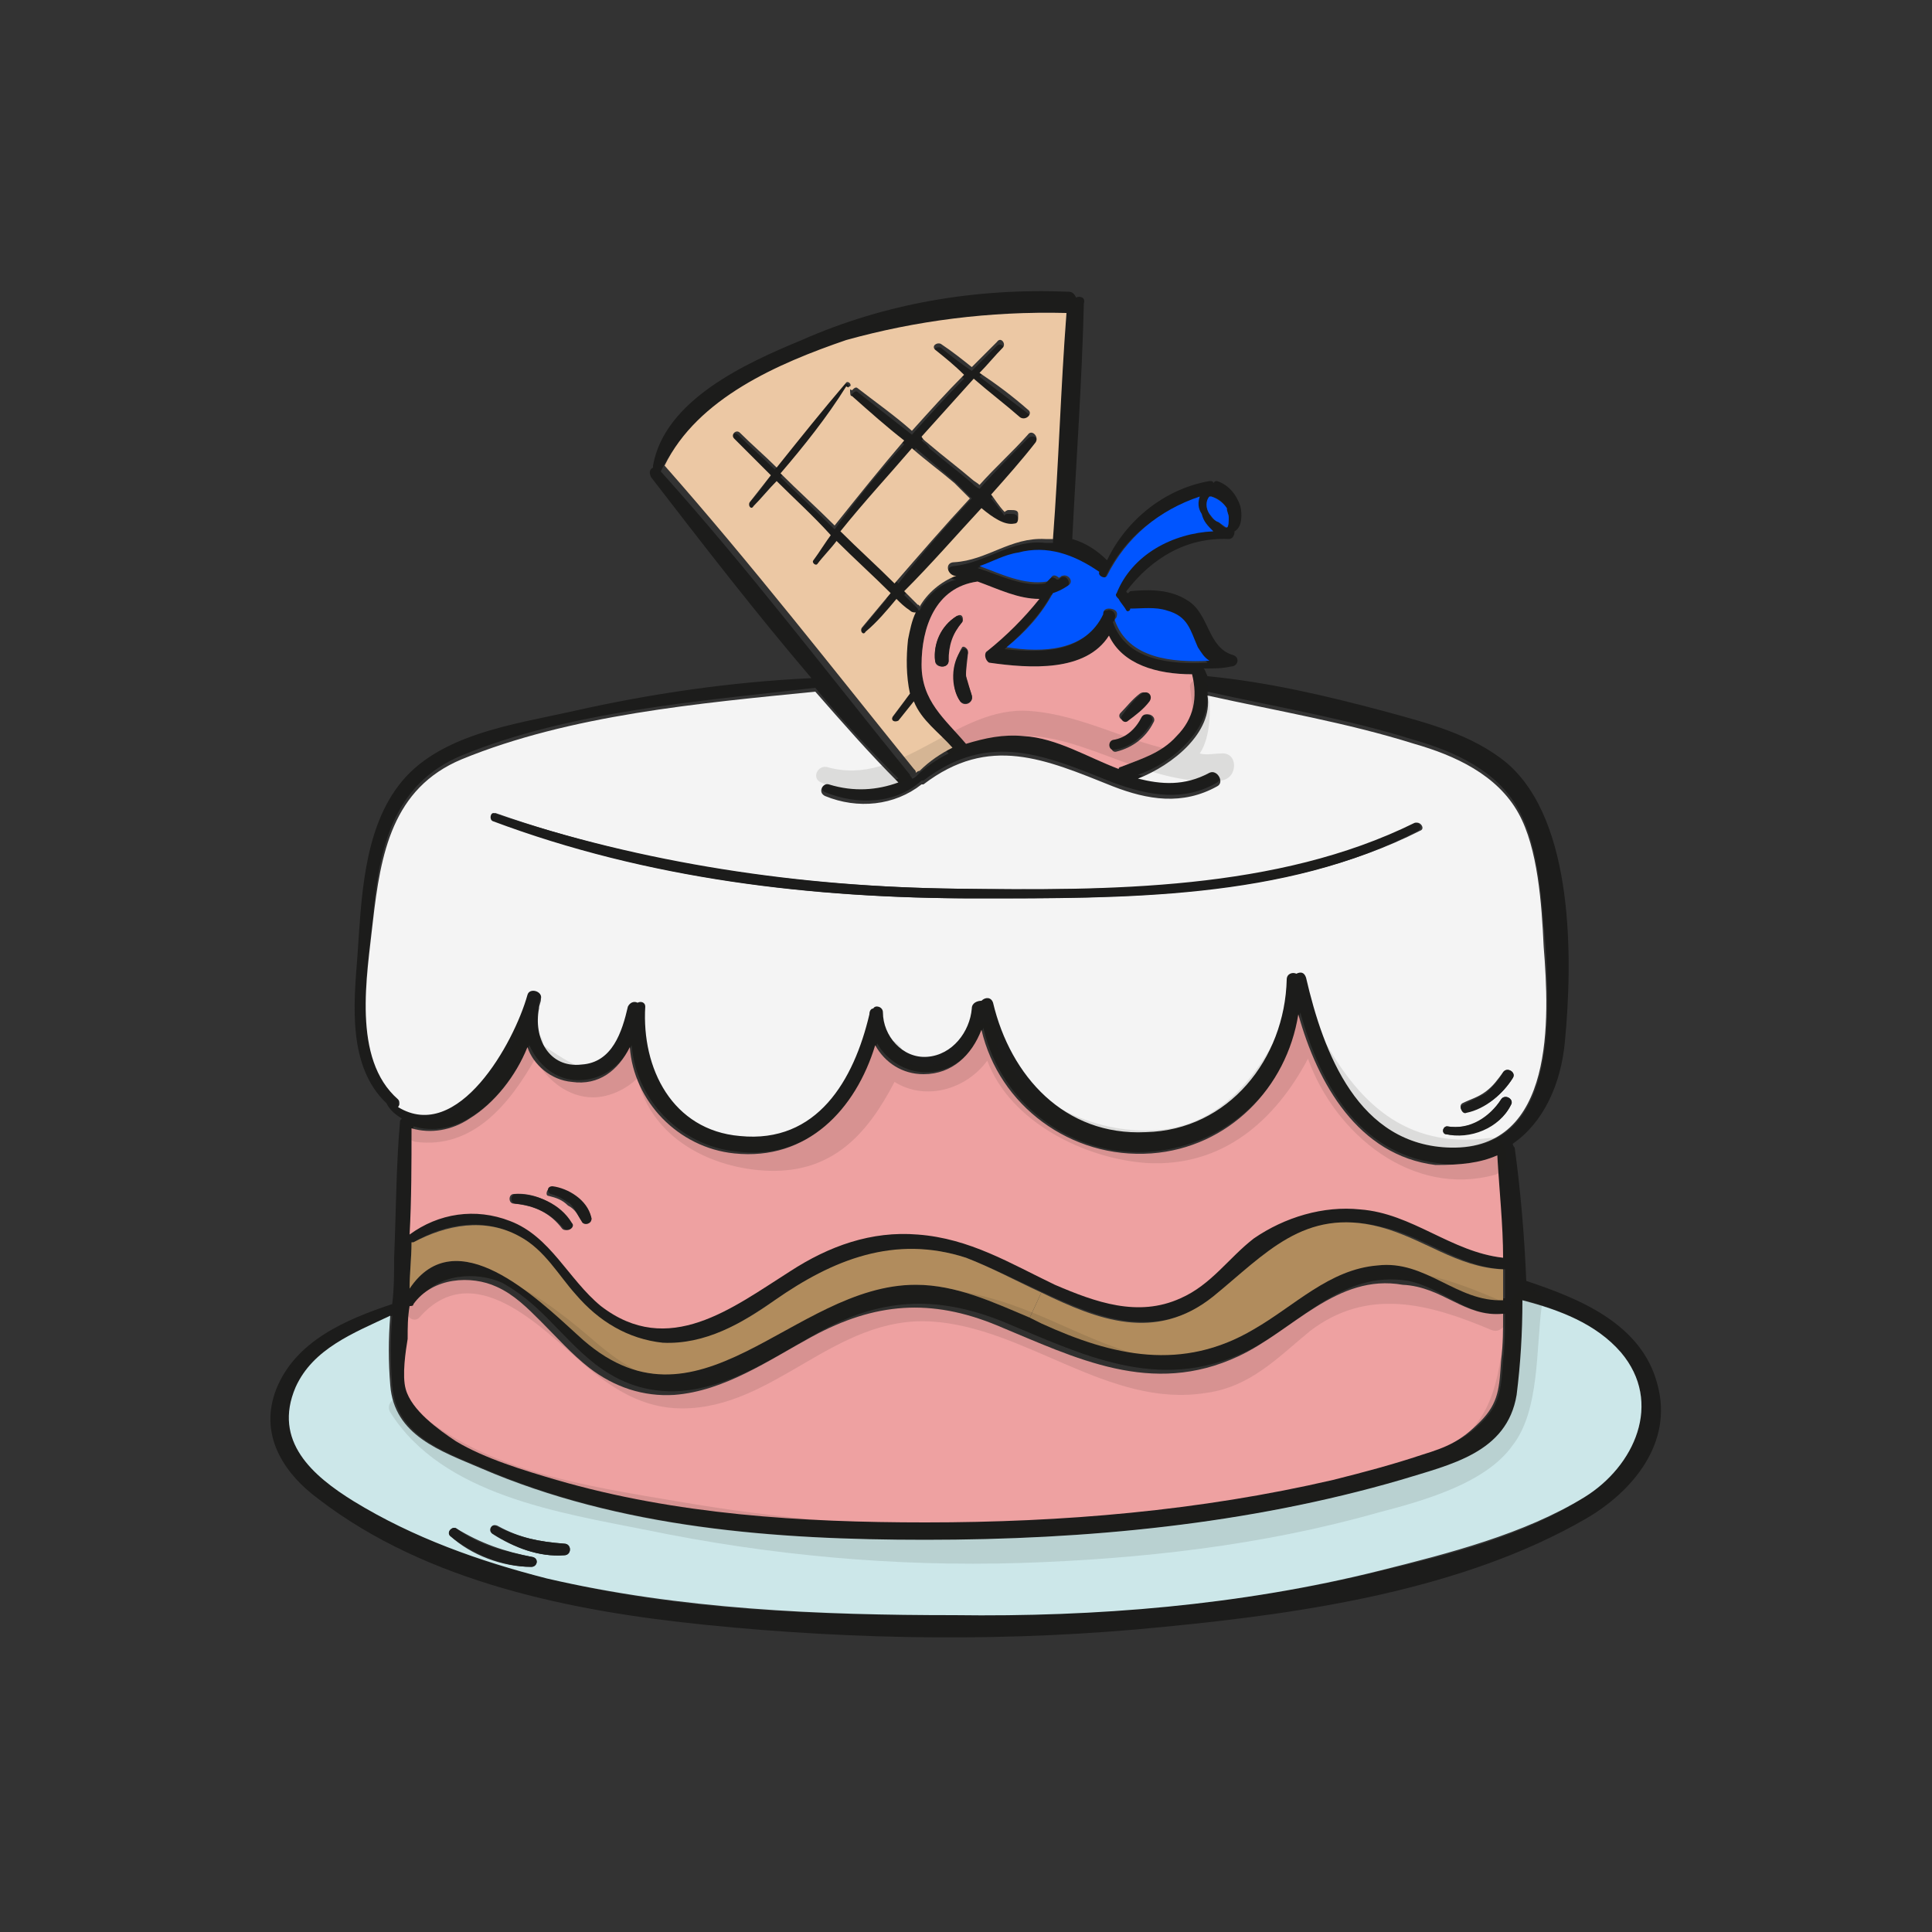 <?xml version="1.0" encoding="utf-8"?>
<!-- Generator: Adobe Illustrator 23.0.1, SVG Export Plug-In . SVG Version: 6.00 Build 0)  -->
<svg version="1.1" id="Layer_1" xmlns="http://www.w3.org/2000/svg" xmlns:xlink="http://www.w3.org/1999/xlink" x="0px" y="0px"
	 viewBox="0 0 100 100" style="enable-background:new 0 0 100 100;" xml:space="preserve">
<rect x="0" y="0" width="100" height="100" fill="#333333" stroke="none"/>
<style type="text/css">
	.st0{fill:#1C1C1B;}
	.st1{fill:#CCE7E9;}
	.st2{fill:#F4F4F4;}
	.st3{fill:#B18C5D;}
	.st4{fill:#EEA1A1;}
	.st5{fill:#0055ff;}
	.st6{fill:#ECC8A4;}
	.st7{opacity:0.11;fill:#1C1C1B;}
</style>
<g>
	<path class="st0" d="M85.8,71.7c0.8,3-1.3,5.5-3.7,6.9c-6.4,3.7-14.6,4.9-21.8,5.6c-7.9,0.8-15.9,0.7-23.8-0.1
		c-6.9-0.7-14.4-2.2-20-6.5c-1.9-1.4-3.1-3.4-2.2-5.7c1-2.5,3.6-3.6,6-4.4c0.1-0.8,0.1-1.6,0.1-2.4c0.1-2.3,0.1-4.7,0.3-7
		c0-0.1,0-0.1,0.1-0.2c-0.3-0.2-0.6-0.4-0.8-0.8c-2-1.9-1.7-5.1-1.5-7.6c0.2-2.9,0.3-6.4,2.1-8.8c2-2.7,6-3.2,9.1-3.9
		c4-0.9,8.1-1.5,12.3-1.7c-2.9-3.4-5.6-6.9-8.3-10.4c-0.1-0.2-0.1-0.4,0.1-0.5c0,0,0,0,0-0.1c0.6-3.4,4.8-5.3,7.7-6.5
		c4.3-1.9,9-2.7,13.8-2.5c0.2,0,0.3,0.1,0.4,0.3c0.2-0.1,0.5,0,0.4,0.3c-0.1,4.1-0.4,8.2-0.6,12.2c0.7,0.2,1.3,0.6,1.8,1.1
		c1-2.1,3-3.7,5.3-4.1c0.1,0,0.2,0,0.2,0.1c0.1-0.1,0.1-0.1,0.2-0.1c0.6,0.2,1,0.7,1.2,1.3c0.1,0.4,0.1,1.1-0.3,1.3
		c0,0.2-0.1,0.4-0.3,0.4c-2.2-0.1-4,1-5.3,2.7c0,0,0,0.1,0.1,0.1c0,0,0.1-0.1,0.1-0.1c1-0.1,2.1-0.1,3,0.5c1.1,0.7,1,2.4,2.3,2.8
		c0.4,0.1,0.3,0.6-0.1,0.6c-0.4,0.1-0.9,0.1-1.4,0.1c0.1,0.1,0.1,0.2,0.2,0.4c3.1,0.3,6.1,1,9.1,1.8c2.2,0.6,4.6,1.2,6.4,2.7
		c3.5,3,3.4,10.2,3,14.4c-0.2,2.2-1.1,4.2-2.7,5.3c0,0,0,0.1,0.1,0.2c0.3,2.2,0.5,4.5,0.6,6.9c0,0,0,0,0,0
		C81.7,67.2,85,68.5,85.8,71.7z M82,77.5c2.6-1.6,4.1-4.9,1.9-7.5c-1.3-1.5-3.2-2.2-5-2.7c0,1.7-0.1,3.3-0.3,4.9
		c-0.5,3-3.4,3.7-6,4.4c-8,2.3-16.3,3.1-24.6,3.1c-7.8,0-15.8-0.6-23-3.7c-2.1-0.9-4.5-1.7-4.7-4.3c-0.1-1.2-0.1-2.4,0-3.6
		c-1.9,0.8-4,1.7-4.9,3.7c-1.3,2.8,0.9,4.5,3,5.9c3.1,1.9,6.5,3.2,10,4c6.8,1.7,14.1,1.9,21.1,1.9c7.4,0,14.8-0.5,22-2.3
		C74.9,80.5,78.9,79.5,82,77.5z M75.2,59.4c5.4,0.1,5-6.7,4.8-10.4c-0.2-2.2-0.3-5.1-1.4-7.1c-1.1-2-3.3-3-5.4-3.6
		c-3.5-1.1-7.1-1.7-10.7-2.5c0.2,1.9-1.8,3.7-3.6,4.3c1.2,0.3,2.4,0.4,3.7-0.3c0.4-0.2,0.8,0.4,0.4,0.7c-1.7,1-3.5,0.7-5.4,0
		c-3.5-1.4-6.4-2.7-9.8-0.1c0,0-0.1,0-0.1,0c-1.3,1.2-3.3,1.3-5,0.6c-0.3-0.1-0.1-0.7,0.2-0.6c1.3,0.4,2.5,0.3,3.6-0.1
		c-1.5-1.5-2.9-3-4.3-4.7c-6,0.7-12.7,1.2-18.3,3.5c-3.6,1.5-4.3,4.9-4.6,8.4c-0.3,2.8-1.1,7.1,1.3,9.2c0.1,0.1,0.1,0.3,0,0.4
		c3.1,1.9,6-3.3,6.7-5.8c0.1-0.5,0.8-0.3,0.7,0.2c0,0.2-0.1,0.3-0.1,0.5c-0.3,1.4,0.5,3,2.2,2.9c1.5-0.1,2.1-1.8,2.4-3
		c0.1-0.2,0.3-0.3,0.5-0.2c0.2-0.1,0.4,0,0.4,0.2c-0.2,3.2,1.4,6.3,4.9,6.7c4,0.4,5.9-3,6.7-6.3c0-0.2,0.1-0.2,0.2-0.3
		c0.2-0.2,0.5-0.1,0.5,0.2c0,1.2,1,2.4,2.3,2.3c1.2-0.1,2.1-1.3,2.3-2.5c0-0.3,0.3-0.4,0.5-0.4c0.2-0.2,0.5-0.1,0.6,0.1
		c1,3.8,3.8,6.8,7.9,6.7c4.3-0.2,7.2-3.8,7.3-7.9c0-0.3,0.3-0.4,0.5-0.3c0.2-0.1,0.5,0,0.5,0.2C68.6,54.5,70.4,59.4,75.2,59.4z
		 M71.4,65.4c2.5-0.2,4.1,2,6.5,1.8c0-0.5,0-1,0-1.5c-2.4-0.1-4.1-1.7-6.4-2.2c-3.9-1-5.9,1.5-8.6,3.6c-3,2.3-5.9,1.2-8.9-0.2
		c-1.3-0.6-2.7-1.3-4-1.8c-3.7-1.2-6.9,0.2-9.9,2.2c-1.8,1.2-3.6,2.4-5.8,2.2c-1.9-0.1-3.3-1.1-4.5-2.5c-0.9-1-1.6-2.3-2.9-3
		c-1.8-1-3.8-0.7-5.5,0.3c0,0,0,0-0.1,0c0,0.8-0.1,1.6-0.1,2.4c2.4-3.6,6.7,0.5,8.7,2.4c6.2,5.8,11.1-2.7,17.5-2.6
		c2.1,0,4,0.9,5.9,1.7c0.2,0.1,0.4,0.2,0.6,0.3c3.7,1.6,7.3,2.5,11,0.3C67.1,67.5,68.8,65.7,71.4,65.4z M77.8,70.4
		c0.1-0.8,0.1-1.6,0.1-2.4c-2,0.2-3.1-1.3-5-1.7c-3.5-0.6-5.7,2.4-8.5,3.7c-4.5,2.1-8.4,0.1-12.5-1.6c-3.5-1.4-6.4-1.2-9.6,0.6
		c-2.3,1.3-4.5,2.8-7.1,3c-1.7,0.1-3.1-0.4-4.4-1.4c-0.9-0.7-1.7-1.6-2.5-2.4c-0.7-0.7-1.4-1.3-2.3-1.8c-1.3-0.6-3.4-0.5-4.3,0.9
		c-0.1,0.1-0.1,0.1-0.2,0.1c0,0.6,0,1.1-0.1,1.7c0,0.7-0.3,2-0.1,2.6c0.3,1.1,1.7,2.2,2.6,2.7c1.5,0.9,3.5,1.5,5.2,2
		c6.2,1.9,12.7,2.3,19.1,2.2c7.1,0,14.2-0.6,21.1-2.2c1.5-0.4,3.1-0.8,4.6-1.3c1.3-0.4,2-0.6,3-1.7C77.7,72.5,77.7,71.7,77.8,70.4z
		 M77.8,65.1c-0.1-1.8-0.2-3.6-0.3-5.3c-0.9,0.4-1.9,0.6-3.1,0.4c-4.1-0.5-6.1-4.2-7.1-7.8c-0.6,3.8-3.6,6.8-7.6,7.2
		c-4.1,0.4-7.9-2.4-8.8-6.4c-0.5,1.3-1.5,2.3-3,2.3c-1,0-2-0.6-2.5-1.5c-1,3.3-3.5,6.1-7.3,5.6c-2.9-0.3-5.2-2.7-5.4-5.5
		c-0.6,1.1-1.6,1.9-3,1.8c-1.1-0.1-1.9-0.9-2.3-1.8c-0.7,1.5-1.7,2.9-3,3.7c-0.9,0.6-2,0.8-3,0.5c0,1.8,0,3.7-0.1,5.5
		c1.5-1.1,3.4-1.3,5.2-0.7c2.2,0.8,3,3,4.7,4.4c3.5,2.8,6.7,0.2,9.8-1.8c2-1.3,4.2-2,6.6-1.9c2.6,0.2,4.7,1.5,7.1,2.6
		c2,1,4.3,1.7,6.5,0.7c1.5-0.7,2.4-2.1,3.8-3.1c1.6-1.1,3.5-1.7,5.5-1.5C73.1,62.8,75.1,64.8,77.8,65.1z M63.5,27.3
		c0.1,0,0.1-0.4,0.1-0.5c0-0.2-0.1-0.3-0.1-0.5c-0.2-0.3-0.4-0.5-0.8-0.6c0,0,0,0-0.1,0c-0.2,0.3-0.2,0.6,0,0.9
		c0.1,0.2,0.2,0.3,0.4,0.4C63.1,27,63.4,27.4,63.5,27.3z M62.8,27.5C62.8,27.5,62.8,27.5,62.8,27.5c-0.3-0.2-0.6-0.5-0.7-0.8
		c-0.1-0.3-0.1-0.6-0.1-0.9c-2.1,0.7-3.8,2-4.8,4.1c-0.1,0.2-0.5,0.1-0.4-0.2c0,0,0,0,0,0c0,0,0,0,0,0c-1.3-0.8-2.6-1.3-4.2-1
		c-0.7,0.2-1.3,0.5-2,0.7c1.2,0.4,2.4,1,3.5,0.8c0.1-0.1,0.1-0.1,0.2-0.2c0.1-0.2,0.3-0.1,0.4,0c0.1,0,0.1,0,0.2-0.1
		c0.3-0.2,0.6,0.3,0.3,0.5c-0.3,0.2-0.5,0.3-0.8,0.4c-0.6,1.1-1.5,2-2.4,2.8c1.9,0.2,4.1,0.2,5-1.7c0,0,0,0,0,0
		c0-0.2,0.1-0.3,0.3-0.3c0.2-0.1,0.5,0.1,0.4,0.4c0,0.1,0,0.1-0.1,0.2c0.7,2,3,2.2,4.9,2.1c-0.2-0.2-0.4-0.4-0.6-0.7
		c-0.5-0.9-0.6-1.6-1.6-1.9c-0.6-0.2-1.3-0.1-1.9-0.1c0,0.1-0.1,0.2-0.2,0.1c-0.2-0.2-0.3-0.4-0.4-0.6c-0.1-0.1-0.1-0.2-0.1-0.3
		C58.6,28.7,60.7,27.5,62.8,27.5z M60.9,38.1c0.8-0.9,1.1-2.1,0.8-3.2c-1.8,0-3.6-0.5-4.3-2c-1.2,1.9-4.1,1.7-6.2,1.4
		c-0.2,0-0.3-0.4-0.1-0.6c1-0.8,1.9-1.7,2.7-2.7c-1.1,0-2.1-0.5-3.2-0.9c-2.2,0.3-2.9,2.4-2.9,4.3c0,1.9,1.2,2.8,2.3,4.1
		c0,0,0,0,0,0c0.9-0.4,1.9-0.5,3-0.4c1.7,0.1,3.3,1.1,4.9,1.7c0,0,0.1-0.1,0.1-0.1C59,39.3,60.1,39,60.9,38.1z M55.2,16.2
		C55.2,16.2,55.2,16.2,55.2,16.2c-4-0.1-7.8,0.4-11.6,1.7c-3.5,1.2-7.7,3-9.4,6.5c4.5,5,8.6,10.4,12.9,15.7c0,0.1,0.1,0.1,0.1,0.2
		c0.1,0,0.2-0.1,0.2-0.1c0,0,0,0,0,0c0.5-0.5,1.1-0.9,1.7-1.2c-0.7-0.8-1.5-1.4-2-2.4l-0.8,1c-0.1,0.1-0.4-0.1-0.3-0.2
		c0.3-0.4,0.6-0.8,0.9-1.2c-0.3-0.9-0.2-1.9-0.1-2.8c0.1-0.5,0.2-0.9,0.4-1.4c-0.1,0-0.2,0-0.3-0.1c-0.2-0.2-0.4-0.4-0.7-0.6
		c-0.5,0.6-1.1,1.1-1.6,1.7c-0.2,0.2-0.4-0.1-0.2-0.2c0.5-0.6,1-1.2,1.5-1.8c-0.9-0.9-1.9-1.8-2.8-2.7c-0.3,0.4-0.7,0.8-1,1.2
		c-0.1,0.1-0.3,0-0.2-0.2c0.3-0.4,0.6-0.9,0.9-1.3C42,26.8,41,25.9,40.1,25c-0.4,0.4-0.8,0.9-1.2,1.3c-0.2,0.2-0.4-0.1-0.2-0.2
		c0.4-0.4,0.8-0.9,1.1-1.4c-0.6-0.6-1.2-1.2-1.9-1.9c-0.2-0.2,0.1-0.5,0.3-0.3c0.6,0.6,1.3,1.2,1.9,1.8c1.2-1.5,2.3-3,3.6-4.4
		c0.1-0.1,0.3,0,0.2,0.2c0,0,0,0.1-0.1,0.1c-1,1.6-2.2,3.1-3.4,4.5c0.9,0.9,1.9,1.8,2.8,2.7c1.1-1.5,2.3-3,3.6-4.4
		c-0.9-0.8-1.8-1.5-2.7-2.3c-0.1-0.1-0.1-0.2,0-0.3c0.1-0.1,0.2-0.2,0.3-0.1c0.9,0.7,1.9,1.5,2.8,2.2c0.9-1,1.8-2,2.7-2.9
		c-0.5-0.4-1-0.8-1.5-1.3c-0.2-0.2,0.1-0.4,0.3-0.3c0.5,0.4,1,0.8,1.6,1.2c0.4-0.4,0.9-0.9,1.3-1.3c0.2-0.2,0.5,0.1,0.3,0.3
		c-0.4,0.4-0.8,0.9-1.2,1.3c0.8,0.6,1.7,1.3,2.5,1.9c0.3,0.2-0.1,0.6-0.4,0.4c-0.8-0.6-1.6-1.3-2.4-2c-0.9,1-1.8,2-2.7,3
		c0.1,0.1,0.3,0.2,0.4,0.4c0.7,0.6,1.5,1.2,2.2,1.8c0.1,0.1,0.2,0.2,0.4,0.3c0.8-0.9,1.7-1.8,2.5-2.6c0.3-0.3,0.7,0.1,0.4,0.4
		c-0.8,0.9-1.6,1.8-2.3,2.7c0,0,0,0,0,0c0.1,0.1,0.4,0.5,0.7,0.9c0-0.1,0.1-0.1,0.2-0.1c0,0,0.1,0,0.1,0c0.2,0,0.3,0,0.4,0.2l0,0.1
		c0,0.2,0,0.4-0.2,0.4c-0.5,0.1-1.1-0.3-1.7-0.8c-1.3,1.5-2.6,2.9-4,4.3c0.2,0.2,0.4,0.4,0.7,0.7c0,0,0,0.1,0.1,0.1
		c0.4-0.8,1.1-1.4,1.9-1.6c0,0-0.1,0-0.1,0c-0.4-0.1-0.5-0.7,0-0.7c1.7-0.2,3-1.4,4.7-1.2c0.1,0,0.3,0,0.4,0
		C54.7,24,54.9,20.1,55.2,16.2z M50.3,25.8c-0.3-0.3-0.6-0.6-0.8-0.8c-0.7-0.6-1.4-1.2-2.1-1.8c-1.3,1.4-2.5,2.8-3.7,4.3
		c0.9,0.9,1.9,1.8,2.8,2.7C47.6,28.8,48.9,27.3,50.3,25.8z"/>
	<path class="st1" d="M83.9,70c2.2,2.6,0.7,5.9-1.9,7.5c-3.1,1.9-7,2.9-10.6,3.8c-7.2,1.8-14.7,2.4-22,2.3c-7,0-14.2-0.3-21.1-1.9
		c-3.5-0.9-6.9-2.1-10-4c-2.1-1.3-4.2-3.1-3-5.9c0.9-2,3-2.8,4.9-3.7c-0.1,1.2-0.1,2.4,0,3.6c0.2,2.6,2.6,3.4,4.7,4.3
		c7.2,3.1,15.2,3.7,23,3.7c8.3,0,16.7-0.8,24.6-3.1c2.6-0.8,5.5-1.4,6-4.4c0.2-1.6,0.3-3.2,0.3-4.9C80.7,67.8,82.6,68.5,83.9,70z
		 M29.2,80.5c0.4,0,0.4-0.6,0-0.6c-1.3-0.1-2.3-0.3-3.4-0.9c-0.3-0.2-0.5,0.2-0.2,0.4C26.6,80.1,27.9,80.6,29.2,80.5z M27.5,81.1
		c0.3,0,0.4-0.4,0.1-0.5c-1.5-0.3-2.7-0.7-4-1.5c-0.2-0.1-0.5,0.2-0.3,0.4C24.4,80.5,26,81.1,27.5,81.1z"/>
	<path class="st2" d="M79.9,49c0.3,3.7,0.6,10.5-4.8,10.4c-4.8-0.1-6.6-4.9-7.5-8.8c-0.1-0.3-0.3-0.3-0.5-0.2
		c-0.2-0.1-0.5,0-0.5,0.3c-0.1,4.1-3,7.8-7.3,7.9c-4.2,0.2-7-2.9-7.9-6.7c-0.1-0.3-0.4-0.3-0.6-0.1c-0.2,0-0.5,0.1-0.5,0.4
		c-0.1,1.2-1,2.4-2.3,2.5c-1.3,0.1-2.3-1.1-2.3-2.3c0-0.3-0.4-0.4-0.5-0.2c-0.1,0-0.2,0.1-0.2,0.3c-0.8,3.4-2.7,6.7-6.7,6.3
		c-3.5-0.3-5.1-3.5-4.9-6.7c0-0.2-0.2-0.3-0.4-0.2c-0.2-0.1-0.4,0-0.5,0.2c-0.3,1.3-0.8,2.9-2.4,3c-1.7,0.2-2.5-1.4-2.2-2.9
		c0-0.2,0.1-0.3,0.1-0.5c0.1-0.4-0.6-0.6-0.7-0.2c-0.7,2.5-3.6,7.7-6.7,5.8c0.1-0.1,0.1-0.3,0-0.4c-2.4-2.1-1.6-6.4-1.3-9.2
		c0.4-3.5,1-6.9,4.6-8.4c5.6-2.3,12.3-2.9,18.3-3.5c1.4,1.6,2.8,3.2,4.3,4.7c-1.1,0.4-2.3,0.5-3.6,0.1c-0.3-0.1-0.6,0.4-0.2,0.6
		c1.7,0.7,3.6,0.5,5-0.6c0,0,0.1,0,0.1,0c3.4-2.6,6.3-1.3,9.8,0.1c1.8,0.7,3.6,1,5.4,0c0.4-0.2,0-0.9-0.4-0.7
		c-1.3,0.7-2.5,0.6-3.7,0.3c1.8-0.7,3.9-2.4,3.6-4.3c3.6,0.8,7.2,1.4,10.7,2.5c2.1,0.6,4.3,1.6,5.4,3.6C79.6,43.9,79.8,46.8,79.9,49
		z M78.3,55.8c0.2-0.3-0.3-0.6-0.5-0.3c-0.3,0.4-0.5,0.7-0.9,1c-0.4,0.3-0.8,0.4-1.2,0.6c-0.2,0.1-0.1,0.5,0.2,0.4
		C76.9,57.4,77.8,56.6,78.3,55.8z M78.2,57.2c0.2-0.3-0.3-0.6-0.5-0.3c-0.6,1-1.6,1.6-2.8,1.4c-0.2,0-0.3,0.3-0.1,0.4
		C76.1,58.9,77.6,58.4,78.2,57.2z M73.5,43c0.3-0.1,0-0.5-0.2-0.4c-7.2,3.6-15.8,3.5-23.7,3.4c-8.2-0.1-16.2-1.2-23.9-3.9
		c-0.2-0.1-0.3,0.3-0.1,0.4c8,3,16.5,4,25,4C58.1,46.5,66.6,46.5,73.5,43z"/>
	<path class="st0" d="M77.8,55.5c0.2-0.3,0.7,0,0.5,0.3c-0.5,0.8-1.4,1.6-2.4,1.8c-0.2,0.1-0.4-0.3-0.2-0.4c0.4-0.2,0.8-0.4,1.2-0.6
		C77.3,56.2,77.6,55.9,77.8,55.5z"/>
	<path class="st0" d="M77.7,56.9c0.2-0.3,0.7,0,0.5,0.3c-0.6,1.2-2.1,1.8-3.4,1.5c-0.2-0.1-0.1-0.4,0.1-0.4
		C76.1,58.5,77.1,57.8,77.7,56.9z"/>
	<path class="st3" d="M77.8,67.3c-2.4,0.1-4-2.1-6.5-1.8c-2.5,0.2-4.3,2.1-6.4,3.3c-3.7,2.2-7.3,1.4-11-0.3
		c-0.2-0.1-0.4-0.2-0.6-0.3l0.6-1.3c2.9,1.4,5.9,2.6,8.9,0.2c2.7-2.2,4.7-4.6,8.6-3.6c2.3,0.6,4,2.1,6.4,2.2
		C77.8,66.3,77.8,66.8,77.8,67.3z"/>
	<path class="st4" d="M77.8,68c0,0.8,0,1.6-0.1,2.4c-0.1,1.4-0.1,2.2-1.1,3.2c-1,1-1.7,1.3-3,1.7c-1.5,0.5-3,0.9-4.6,1.3
		c-6.9,1.6-14,2.2-21.1,2.2c-6.4,0-12.9-0.4-19.1-2.2c-1.7-0.5-3.7-1.1-5.2-2c-0.9-0.6-2.3-1.6-2.6-2.7c-0.2-0.7,0-2,0.1-2.6
		c0-0.6,0-1.1,0.1-1.7c0.1,0,0.2,0,0.2-0.1c1-1.4,3-1.5,4.3-0.9c0.9,0.4,1.6,1.1,2.3,1.8c0.8,0.8,1.6,1.7,2.5,2.4
		c1.3,1,2.8,1.5,4.4,1.4c2.6-0.2,4.9-1.8,7.1-3c3.3-1.8,6.2-2,9.6-0.6c4.1,1.7,8,3.7,12.5,1.6c2.8-1.3,5.1-4.3,8.5-3.7
		C74.7,66.6,75.8,68.2,77.8,68z"/>
	<path class="st4" d="M77.5,59.8c0.1,1.8,0.3,3.6,0.3,5.3c-2.7-0.3-4.7-2.3-7.4-2.5c-1.9-0.2-3.9,0.4-5.5,1.5
		c-1.3,1-2.2,2.4-3.8,3.1c-2.2,1-4.4,0.2-6.5-0.7c-2.3-1.1-4.4-2.4-7.1-2.6c-2.4-0.2-4.6,0.6-6.6,1.9c-3,1.9-6.3,4.5-9.8,1.8
		c-1.7-1.4-2.6-3.6-4.7-4.4c-1.8-0.7-3.7-0.4-5.2,0.7c0.1-1.8,0.1-3.7,0.1-5.5c1,0.3,2.1,0.1,3-0.5c1.3-0.8,2.4-2.2,3-3.7
		c0.3,0.9,1.2,1.7,2.3,1.8c1.4,0.2,2.4-0.6,3-1.8c0.2,2.8,2.5,5.2,5.4,5.5c3.8,0.4,6.3-2.3,7.3-5.6c0.5,0.9,1.4,1.5,2.5,1.5
		c1.5,0,2.5-1,3-2.3c0.9,3.9,4.6,6.7,8.8,6.4c4-0.3,7-3.4,7.6-7.2c1,3.6,3.1,7.3,7.1,7.8C75.6,60.3,76.6,60.2,77.5,59.8z M30.1,63.2
		c0.2,0.3,0.6,0.1,0.5-0.2c-0.3-0.9-1.3-1.5-2.1-1.5c-0.2,0-0.3,0.4-0.1,0.4c0.4,0.1,0.7,0.2,1,0.5C29.8,62.6,29.9,62.9,30.1,63.2z
		 M29.1,63.6c0.2,0.2,0.6-0.1,0.4-0.3c-0.6-1-1.8-1.6-2.9-1.5c-0.3,0-0.3,0.5,0,0.5C27.7,62.4,28.5,62.8,29.1,63.6z"/>
	<path class="st0" d="M73.2,42.6c0.2-0.1,0.5,0.2,0.2,0.4c-6.9,3.6-15.4,3.5-22.9,3.5c-8.5,0-17-1-25-4c-0.2-0.1-0.1-0.5,0.1-0.4
		c7.7,2.6,15.8,3.8,23.9,3.9C57.4,46.1,66.1,46.1,73.2,42.6z"/>
	<path class="st5" d="M63.6,26.8c0,0.1,0,0.5-0.1,0.5c-0.1,0-0.4-0.3-0.5-0.3c-0.2-0.1-0.3-0.3-0.4-0.4c-0.2-0.3-0.2-0.7,0-0.9
		c0,0,0,0,0.1,0c0.3,0.1,0.6,0.3,0.8,0.6C63.5,26.5,63.6,26.6,63.6,26.8z"/>
	<path class="st5" d="M62.8,27.5C62.8,27.5,62.8,27.5,62.8,27.5c-2.1,0.1-4.2,1.2-5,3.2c-0.1,0.1,0,0.2,0.1,0.3
		c0.1,0.2,0.3,0.4,0.4,0.6c0.1,0.1,0.2,0,0.2-0.1c0.6,0,1.3-0.1,1.9,0.1c1.1,0.3,1.2,1,1.6,1.9c0.2,0.3,0.3,0.5,0.6,0.7
		c-1.9,0.1-4.2-0.1-4.9-2.1c0-0.1,0.1-0.1,0.1-0.2c0.1-0.3-0.2-0.4-0.4-0.4c-0.2,0-0.3,0.1-0.3,0.3c0,0,0,0,0,0
		c-0.9,1.9-3.1,2-5,1.7c1-0.8,1.8-1.7,2.4-2.8c0.3-0.1,0.5-0.2,0.8-0.4c0.3-0.2,0-0.6-0.3-0.5c-0.1,0-0.1,0.1-0.2,0.1
		c-0.1-0.1-0.3-0.2-0.4,0c-0.1,0.1-0.1,0.1-0.2,0.2c-1.2,0.2-2.4-0.4-3.5-0.8c0.6-0.2,1.3-0.6,2-0.7c1.5-0.4,2.9,0.1,4.2,1
		c0,0,0,0,0,0c0,0,0,0,0,0c-0.1,0.2,0.3,0.4,0.4,0.2c1-2,2.7-3.4,4.8-4.1c-0.1,0.3-0.1,0.6,0.1,0.9C62.3,27,62.5,27.2,62.8,27.5z"/>
	<path class="st4" d="M61.7,34.9c0.3,1.2,0.1,2.3-0.8,3.2c-0.8,0.9-1.9,1.2-2.9,1.6c-0.1,0-0.1,0.1-0.1,0.1
		c-1.6-0.6-3.2-1.6-4.9-1.7c-1.1-0.1-2,0.1-3,0.4c0,0,0,0,0,0c-1.1-1.3-2.3-2.2-2.3-4.1c0-1.9,0.7-4,2.9-4.3
		c1.1,0.4,2.1,0.9,3.2,0.9c-0.8,1-1.7,1.9-2.7,2.7c-0.2,0.1-0.1,0.5,0.1,0.6c2.1,0.3,5,0.5,6.2-1.4C58.1,34.4,59.9,34.9,61.7,34.9z
		 M59.7,37.4c0.2-0.3-0.3-0.6-0.5-0.3c-0.3,0.6-0.8,1-1.5,1.3c-0.3,0.1-0.2,0.6,0.1,0.5C58.6,38.7,59.3,38.2,59.7,37.4z M59.4,36.3
		c0.2-0.3-0.1-0.6-0.4-0.4c-0.4,0.3-0.7,0.7-1,1c-0.2,0.2,0.1,0.5,0.3,0.3C58.7,37,59.1,36.7,59.4,36.3z M49.7,36.3
		c0.2,0.3,0.7,0.1,0.6-0.3c-0.1-0.4-0.3-0.7-0.3-1.1c0-0.4,0.1-0.8,0.1-1.2c0-0.1-0.2-0.3-0.3-0.2C49.3,34.3,49.2,35.6,49.7,36.3z
		 M49.8,32.2c0.1-0.2,0-0.5-0.3-0.3c-0.8,0.5-1.2,1.5-1.1,2.3c0,0.4,0.7,0.4,0.7,0C49,33.4,49.3,32.8,49.8,32.2z"/>
	<path class="st0" d="M59.1,37.1c0.2-0.3,0.7,0,0.5,0.3c-0.4,0.7-1.1,1.3-1.9,1.4c-0.3,0.1-0.4-0.4-0.1-0.5
		C58.3,38.2,58.8,37.7,59.1,37.1z"/>
	<path class="st0" d="M59.1,35.9c0.3-0.2,0.6,0.1,0.4,0.4c-0.3,0.4-0.7,0.7-1.1,1c-0.2,0.2-0.5-0.1-0.3-0.3
		C58.4,36.6,58.7,36.2,59.1,35.9z"/>
	<path class="st6" d="M55.2,16.2C55.2,16.2,55.2,16.2,55.2,16.2c-0.3,3.9-0.4,7.8-0.7,11.7c-0.1,0-0.3,0-0.4,0
		c-1.8-0.1-3,1.1-4.7,1.2c-0.5,0-0.4,0.6,0,0.7c0,0,0.1,0,0.1,0c-0.8,0.3-1.5,0.9-1.9,1.6c0,0,0-0.1-0.1-0.1
		c-0.2-0.2-0.4-0.4-0.7-0.7c1.4-1.4,2.7-2.9,4-4.3c0.6,0.5,1.2,0.9,1.7,0.8c0.2,0,0.2-0.2,0.2-0.4l0-0.1c0-0.2-0.2-0.2-0.4-0.2
		c0,0-0.1,0-0.1,0c-0.1,0-0.2,0.1-0.2,0.1c-0.3-0.3-0.6-0.8-0.7-0.9c0,0,0,0,0,0c0.8-0.9,1.6-1.8,2.3-2.7c0.2-0.3-0.2-0.7-0.4-0.4
		c-0.8,0.9-1.7,1.7-2.5,2.6c-0.1-0.1-0.3-0.2-0.4-0.3c-0.7-0.6-1.5-1.2-2.2-1.8c-0.1-0.1-0.3-0.2-0.4-0.4c0.9-1,1.8-2,2.7-3
		c0.8,0.7,1.6,1.3,2.4,2c0.3,0.2,0.7-0.2,0.4-0.4c-0.8-0.7-1.6-1.3-2.5-1.9c0.4-0.4,0.8-0.9,1.2-1.3c0.2-0.2-0.1-0.6-0.3-0.3
		c-0.4,0.4-0.9,0.9-1.3,1.3c-0.5-0.4-1-0.8-1.6-1.2c-0.2-0.1-0.5,0.1-0.3,0.3c0.5,0.4,1,0.8,1.5,1.3c-0.9,0.9-1.8,1.9-2.7,2.9
		c-0.9-0.8-1.9-1.5-2.8-2.2c-0.1-0.1-0.2,0-0.3,0.1l-0.2-0.1c0,0,0-0.1,0.1-0.1c0.1-0.1-0.1-0.3-0.2-0.2c-1.2,1.4-2.4,2.9-3.6,4.4
		c-0.6-0.6-1.3-1.2-1.9-1.8c-0.2-0.2-0.5,0.1-0.3,0.3c0.6,0.6,1.2,1.2,1.9,1.9c-0.4,0.5-0.7,0.9-1.1,1.4c-0.1,0.2,0.1,0.4,0.2,0.2
		c0.4-0.4,0.8-0.9,1.2-1.3c0.9,0.9,1.9,1.8,2.8,2.8c-0.3,0.4-0.6,0.9-0.9,1.3c-0.1,0.1,0.1,0.3,0.2,0.2c0.3-0.4,0.7-0.8,1-1.2
		c0.9,0.9,1.9,1.8,2.8,2.7c-0.5,0.6-1,1.2-1.5,1.8c-0.1,0.2,0.1,0.4,0.2,0.2c0.6-0.5,1.1-1.1,1.6-1.7c0.2,0.2,0.4,0.4,0.7,0.6
		c0.1,0.1,0.2,0.1,0.3,0.1c-0.2,0.4-0.3,0.9-0.4,1.4c-0.1,0.9-0.1,1.9,0.1,2.8c-0.3,0.4-0.6,0.8-0.9,1.2c-0.1,0.2,0.1,0.3,0.3,0.2
		l0.8-1c0.4,1,1.3,1.6,2,2.4c-0.6,0.3-1.2,0.7-1.7,1.2c0,0,0,0,0,0c-0.1,0-0.2,0.1-0.2,0.1c0-0.1,0-0.1-0.1-0.2
		c-4.2-5.2-8.4-10.6-12.9-15.7c1.7-3.5,5.9-5.3,9.4-6.5C47.4,16.6,51.2,16.1,55.2,16.2z"/>
	<path class="st3" d="M53.9,66.9l-0.6,1.3c-1.9-0.8-3.8-1.7-5.9-1.7c-6.4,0-11.3,8.4-17.5,2.6c-2.1-1.9-6.3-6-8.7-2.4
		c0-0.8,0.1-1.6,0.1-2.4c0,0,0,0,0.1,0c1.7-0.9,3.7-1.3,5.5-0.3c1.3,0.7,2,2,2.9,3c1.2,1.4,2.7,2.3,4.5,2.5c2.2,0.1,4.1-1,5.8-2.2
		c3-2.1,6.2-3.4,9.9-2.2C51.3,65.6,52.6,66.3,53.9,66.9z"/>
	<path class="st0" d="M50.3,36c0.1,0.4-0.4,0.5-0.6,0.3c-0.5-0.7-0.5-2,0.1-2.7c0.1-0.1,0.3,0,0.3,0.2c-0.1,0.4-0.1,0.8-0.1,1.2
		C50.1,35.3,50.2,35.7,50.3,36z"/>
	<path class="st0" d="M49.5,31.9c0.2-0.1,0.4,0.2,0.3,0.3c-0.5,0.6-0.7,1.2-0.7,2c0,0.4-0.6,0.4-0.7,0
		C48.3,33.3,48.7,32.4,49.5,31.9z"/>
	<path class="st6" d="M49.4,25c0.2,0.2,0.5,0.5,0.8,0.8c-1.3,1.4-2.6,2.9-3.9,4.4c-0.9-0.9-1.9-1.8-2.8-2.7c1.2-1.5,2.5-2.9,3.7-4.3
		C48,23.9,48.7,24.4,49.4,25z"/>
	<path class="st6" d="M44.1,20.5c0.9,0.8,1.8,1.6,2.7,2.3c-1.2,1.4-2.4,2.9-3.6,4.4c-0.9-0.9-1.9-1.8-2.8-2.7
		c1.2-1.4,2.4-2.9,3.4-4.5l0.2,0.1C44,20.4,44,20.5,44.1,20.5z"/>
	<path class="st0" d="M30.6,63c0.1,0.3-0.4,0.5-0.5,0.2c-0.2-0.3-0.3-0.6-0.6-0.9c-0.3-0.2-0.6-0.4-1-0.5c-0.2-0.1-0.2-0.4,0.1-0.4
		C29.4,61.5,30.4,62.1,30.6,63z"/>
	<path class="st0" d="M29.6,63.3c0.2,0.2-0.2,0.5-0.4,0.3c-0.7-0.8-1.5-1.2-2.5-1.3c-0.3,0-0.3-0.5,0-0.5
		C27.8,61.8,29,62.3,29.6,63.3z"/>
	<path class="st0" d="M29.2,79.9c0.4,0,0.4,0.6,0,0.6c-1.3,0.1-2.6-0.4-3.7-1.1c-0.3-0.2,0-0.6,0.2-0.4
		C26.9,79.6,27.9,79.8,29.2,79.9z"/>
	<path class="st0" d="M27.6,80.6c0.3,0.1,0.2,0.5-0.1,0.5c-1.5,0-3.1-0.7-4.2-1.6c-0.2-0.2,0.1-0.5,0.3-0.4
		C24.8,80,26.1,80.3,27.6,80.6z"/>
	<path class="st7" d="M77.1,58.9c-4.4,0.6-6.9-1.9-8.8-5.5c0,0,0,0,0,0c0-0.9-1.3-1.6-1.8-0.6c-1.3,2.8-3.3,5.5-6.7,5.7
		c-3.2,0.2-6.7-1.5-8.2-4.3c0,0,0,0,0,0c0-0.1,0.1-0.2,0.1-0.3c0.3-1-1.2-1.4-1.6-0.4c-0.6,1.5-1.9,1.9-3.3,1.5
		c0.2-1-1.2-1.8-1.7-0.7c-0.8,1.7-1.8,3.7-3.7,4.4c-3,1.1-6.7-0.5-7.7-3.5c-0.1-0.1-0.2-0.2-0.3-0.3c0-0.1,0-0.3,0-0.4
		c-0.1-0.8-1.3-1.1-1.5-0.2c-0.4,2.2-2.6,0.6-3.8-0.2c0.1-0.6-0.8-1.1-1.2-0.5c-1.2,2.1-2.6,4.5-5.3,4.5c-0.5,0-0.7,0.9-0.1,1
		c3,0.4,4.9-2,6.2-4.3c0.6,1.1,1.7,2,3,2c0.8,0,1.7-0.4,2.3-1c0.7,3.1,3.8,4.7,6.8,4.8c3.3,0.1,5.1-1.9,6.5-4.6
		c1.6,1,3.7,0.4,4.8-1.1c1.2,3.2,5.1,5.1,8.3,5.3c3.9,0.2,6.6-2.2,8.3-5.4c1.4,3.9,5.4,7.2,9.7,6C78.3,60.5,78.1,58.8,77.1,58.9z"/>
	<path class="st7" d="M78.2,67.4c0,0.1,0,0.3-0.1,0.4c-0.1-0.2-0.2-0.4-0.5-0.5c-2.3-1-4.8-1.9-7.4-1.4c-2.6,0.5-4,2.7-6.2,3.9
		c-3.1,1.7-6.7-0.2-9.7-1.5c-2.5-1.1-5.2-1.9-8-1.6c-2.3,0.2-4.3,1.4-6.2,2.7c-1.2,0.8-2.5,1.6-4,2c-2.3,0.5-4.1-0.9-5.7-2.3
		c-2.5-2.1-6.8-5.4-9.3-1.4c-0.2,0.4,0.3,0.8,0.6,0.5c2.8-3.2,6.3,0.5,8.5,2.4c1.5,1.3,3.1,2.3,5.1,2.3c4.8,0,7.9-4.8,12.9-4.5
		c4.9,0.3,9.2,4.5,14.2,3.7c2.3-0.3,3.7-1.8,5.4-3.2c3-2.3,6.2-1.4,9.3-0.1c0.4,0.2,0.6,0,0.8-0.2c-0.3,2.4-0.5,4.8-2.7,6.2
		c-2.2,1.4-5.4,2-8,2.5c-5.4,1.1-10.8,1.7-16.3,1.7c-5.3,0.1-10.7-0.4-15.9-1.3c-4.7-0.8-10.4-1.6-14-5.2c-0.4-0.4-1.1,0.1-0.8,0.6
		c2.7,4.3,8.8,5.2,13.3,6.1c6.3,1.3,12.8,1.9,19.3,1.7c6.2-0.2,12.5-0.9,18.5-2.6c2.3-0.6,5.6-1.5,7-3.5c1.4-1.8,1.2-5,1.5-7.2
		C80.2,66.6,78.4,66.4,78.2,67.4z"/>
	<path class="st7" d="M63.2,39c-0.4,0-0.7,0.1-1.1,0c0.6-0.9,0.6-2.5,0.4-3.5c-0.1-0.5-1-0.4-0.9,0.1c0.1,0.9,0.4,2.6-0.5,3.3
		c-2.6-0.4-5-1.9-7.8-2.1c-3.8-0.3-6.7,4-10.5,2.9c-0.5-0.1-0.8,0.6-0.3,0.8c3.6,1.7,5.8-1.6,9.2-2.3c3.9-0.8,7.4,2.6,11.5,2.2
		C64.1,40.3,64.1,38.9,63.2,39z"/>
</g>
</svg>
